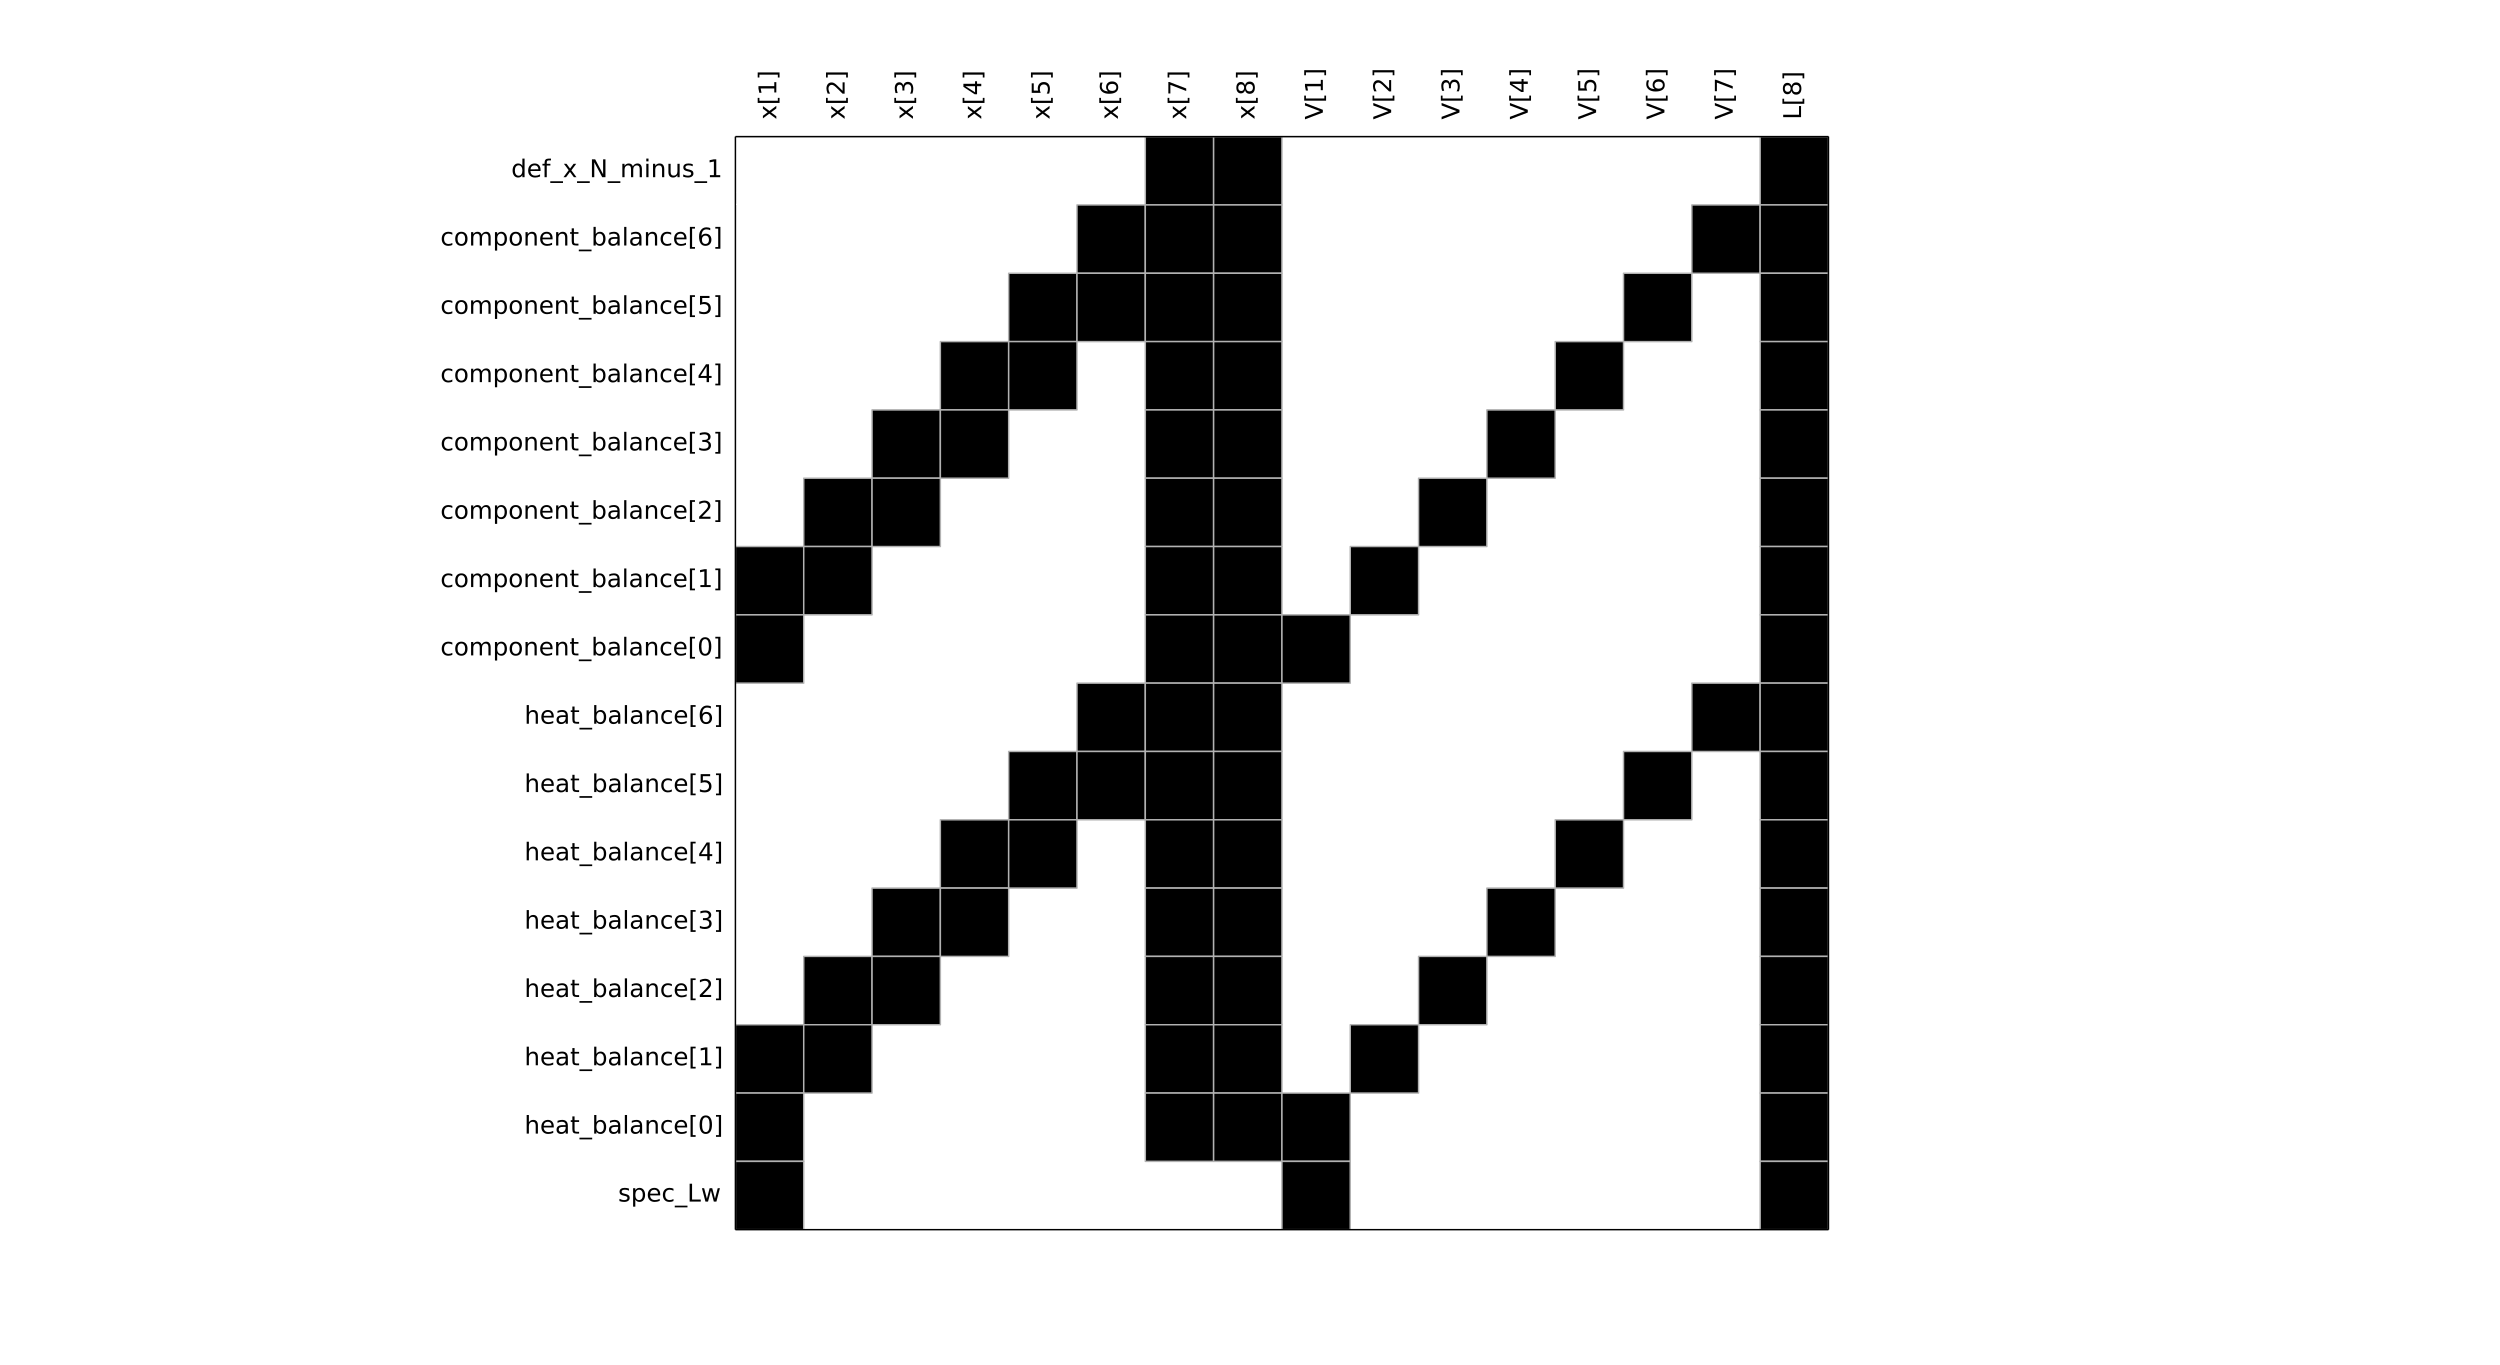 <?xml version="1.0" encoding="utf-8" standalone="no"?>
<!DOCTYPE svg PUBLIC "-//W3C//DTD SVG 1.1//EN"
  "http://www.w3.org/Graphics/SVG/1.1/DTD/svg11.dtd">
<!-- Created with matplotlib (http://matplotlib.org/) -->
<svg height="919pt" version="1.1" viewBox="0 0 1683 919" width="1683pt" xmlns="http://www.w3.org/2000/svg" xmlns:xlink="http://www.w3.org/1999/xlink">
 <defs>
  <style type="text/css">
*{stroke-linecap:butt;stroke-linejoin:round;}
  </style>
 </defs>
 <g id="figure_1">
  <g id="patch_1">
   <path d="
M0 919.8
L1683.9 919.8
L1683.9 0
L0 0
z
" style="fill:#ffffff;"/>
  </g>
  <g id="axes_1">
   <g id="patch_2">
    <path d="
M495.079 827.82
L1230.92 827.82
L1230.92 91.98
L495.079 91.98
z
" style="fill:#ffffff;"/>
   </g>
   <g id="patch_3">
    <path clip-path="url(#p1e54a2358b)" d="
M771.019 91.98
L817.009 91.98
L817.009 137.97
L771.019 137.97
z
" style="stroke:#b2b2b2;"/>
   </g>
   <g id="patch_4">
    <path clip-path="url(#p1e54a2358b)" d="
M817.009 91.98
L862.999 91.98
L862.999 137.97
L817.009 137.97
z
" style="stroke:#b2b2b2;"/>
   </g>
   <g id="patch_5">
    <path clip-path="url(#p1e54a2358b)" d="
M1184.93 91.98
L1230.92 91.98
L1230.92 137.97
L1184.93 137.97
z
" style="stroke:#b2b2b2;"/>
   </g>
   <g id="patch_6">
    <path clip-path="url(#p1e54a2358b)" d="
M725.029 137.97
L771.019 137.97
L771.019 183.96
L725.029 183.96
z
" style="stroke:#b2b2b2;"/>
   </g>
   <g id="patch_7">
    <path clip-path="url(#p1e54a2358b)" d="
M771.019 137.97
L817.009 137.97
L817.009 183.96
L771.019 183.96
z
" style="stroke:#b2b2b2;"/>
   </g>
   <g id="patch_8">
    <path clip-path="url(#p1e54a2358b)" d="
M817.009 137.97
L862.999 137.97
L862.999 183.96
L817.009 183.96
z
" style="stroke:#b2b2b2;"/>
   </g>
   <g id="patch_9">
    <path clip-path="url(#p1e54a2358b)" d="
M1138.94 137.97
L1184.93 137.97
L1184.93 183.96
L1138.94 183.96
z
" style="stroke:#b2b2b2;"/>
   </g>
   <g id="patch_10">
    <path clip-path="url(#p1e54a2358b)" d="
M1184.93 137.97
L1230.92 137.97
L1230.92 183.96
L1184.93 183.96
z
" style="stroke:#b2b2b2;"/>
   </g>
   <g id="patch_11">
    <path clip-path="url(#p1e54a2358b)" d="
M679.039 183.96
L725.029 183.96
L725.029 229.95
L679.039 229.95
z
" style="stroke:#b2b2b2;"/>
   </g>
   <g id="patch_12">
    <path clip-path="url(#p1e54a2358b)" d="
M725.029 183.96
L771.019 183.96
L771.019 229.95
L725.029 229.95
z
" style="stroke:#b2b2b2;"/>
   </g>
   <g id="patch_13">
    <path clip-path="url(#p1e54a2358b)" d="
M771.019 183.96
L817.009 183.96
L817.009 229.95
L771.019 229.95
z
" style="stroke:#b2b2b2;"/>
   </g>
   <g id="patch_14">
    <path clip-path="url(#p1e54a2358b)" d="
M817.009 183.96
L862.999 183.96
L862.999 229.95
L817.009 229.95
z
" style="stroke:#b2b2b2;"/>
   </g>
   <g id="patch_15">
    <path clip-path="url(#p1e54a2358b)" d="
M1092.95 183.96
L1138.94 183.96
L1138.94 229.95
L1092.95 229.95
z
" style="stroke:#b2b2b2;"/>
   </g>
   <g id="patch_16">
    <path clip-path="url(#p1e54a2358b)" d="
M1184.93 183.96
L1230.92 183.96
L1230.92 229.95
L1184.93 229.95
z
" style="stroke:#b2b2b2;"/>
   </g>
   <g id="patch_17">
    <path clip-path="url(#p1e54a2358b)" d="
M633.049 229.95
L679.039 229.95
L679.039 275.94
L633.049 275.94
z
" style="stroke:#b2b2b2;"/>
   </g>
   <g id="patch_18">
    <path clip-path="url(#p1e54a2358b)" d="
M679.039 229.95
L725.029 229.95
L725.029 275.94
L679.039 275.94
z
" style="stroke:#b2b2b2;"/>
   </g>
   <g id="patch_19">
    <path clip-path="url(#p1e54a2358b)" d="
M771.019 229.95
L817.009 229.95
L817.009 275.94
L771.019 275.94
z
" style="stroke:#b2b2b2;"/>
   </g>
   <g id="patch_20">
    <path clip-path="url(#p1e54a2358b)" d="
M817.009 229.95
L862.999 229.95
L862.999 275.94
L817.009 275.94
z
" style="stroke:#b2b2b2;"/>
   </g>
   <g id="patch_21">
    <path clip-path="url(#p1e54a2358b)" d="
M1046.96 229.95
L1092.95 229.95
L1092.95 275.94
L1046.96 275.94
z
" style="stroke:#b2b2b2;"/>
   </g>
   <g id="patch_22">
    <path clip-path="url(#p1e54a2358b)" d="
M1184.93 229.95
L1230.92 229.95
L1230.92 275.94
L1184.93 275.94
z
" style="stroke:#b2b2b2;"/>
   </g>
   <g id="patch_23">
    <path clip-path="url(#p1e54a2358b)" d="
M587.059 275.94
L633.049 275.94
L633.049 321.93
L587.059 321.93
z
" style="stroke:#b2b2b2;"/>
   </g>
   <g id="patch_24">
    <path clip-path="url(#p1e54a2358b)" d="
M633.049 275.94
L679.039 275.94
L679.039 321.93
L633.049 321.93
z
" style="stroke:#b2b2b2;"/>
   </g>
   <g id="patch_25">
    <path clip-path="url(#p1e54a2358b)" d="
M771.019 275.94
L817.009 275.94
L817.009 321.93
L771.019 321.93
z
" style="stroke:#b2b2b2;"/>
   </g>
   <g id="patch_26">
    <path clip-path="url(#p1e54a2358b)" d="
M817.009 275.94
L862.999 275.94
L862.999 321.93
L817.009 321.93
z
" style="stroke:#b2b2b2;"/>
   </g>
   <g id="patch_27">
    <path clip-path="url(#p1e54a2358b)" d="
M1000.97 275.94
L1046.96 275.94
L1046.96 321.93
L1000.97 321.93
z
" style="stroke:#b2b2b2;"/>
   </g>
   <g id="patch_28">
    <path clip-path="url(#p1e54a2358b)" d="
M1184.93 275.94
L1230.92 275.94
L1230.92 321.93
L1184.93 321.93
z
" style="stroke:#b2b2b2;"/>
   </g>
   <g id="patch_29">
    <path clip-path="url(#p1e54a2358b)" d="
M541.069 321.93
L587.059 321.93
L587.059 367.92
L541.069 367.92
z
" style="stroke:#b2b2b2;"/>
   </g>
   <g id="patch_30">
    <path clip-path="url(#p1e54a2358b)" d="
M587.059 321.93
L633.049 321.93
L633.049 367.92
L587.059 367.92
z
" style="stroke:#b2b2b2;"/>
   </g>
   <g id="patch_31">
    <path clip-path="url(#p1e54a2358b)" d="
M771.019 321.93
L817.009 321.93
L817.009 367.92
L771.019 367.92
z
" style="stroke:#b2b2b2;"/>
   </g>
   <g id="patch_32">
    <path clip-path="url(#p1e54a2358b)" d="
M817.009 321.93
L862.999 321.93
L862.999 367.92
L817.009 367.92
z
" style="stroke:#b2b2b2;"/>
   </g>
   <g id="patch_33">
    <path clip-path="url(#p1e54a2358b)" d="
M954.979 321.93
L1000.97 321.93
L1000.97 367.92
L954.979 367.92
z
" style="stroke:#b2b2b2;"/>
   </g>
   <g id="patch_34">
    <path clip-path="url(#p1e54a2358b)" d="
M1184.93 321.93
L1230.92 321.93
L1230.92 367.92
L1184.93 367.92
z
" style="stroke:#b2b2b2;"/>
   </g>
   <g id="patch_35">
    <path clip-path="url(#p1e54a2358b)" d="
M495.079 367.92
L541.069 367.92
L541.069 413.91
L495.079 413.91
z
" style="stroke:#b2b2b2;"/>
   </g>
   <g id="patch_36">
    <path clip-path="url(#p1e54a2358b)" d="
M541.069 367.92
L587.059 367.92
L587.059 413.91
L541.069 413.91
z
" style="stroke:#b2b2b2;"/>
   </g>
   <g id="patch_37">
    <path clip-path="url(#p1e54a2358b)" d="
M771.019 367.92
L817.009 367.92
L817.009 413.91
L771.019 413.91
z
" style="stroke:#b2b2b2;"/>
   </g>
   <g id="patch_38">
    <path clip-path="url(#p1e54a2358b)" d="
M817.009 367.92
L862.999 367.92
L862.999 413.91
L817.009 413.91
z
" style="stroke:#b2b2b2;"/>
   </g>
   <g id="patch_39">
    <path clip-path="url(#p1e54a2358b)" d="
M908.989 367.92
L954.979 367.92
L954.979 413.91
L908.989 413.91
z
" style="stroke:#b2b2b2;"/>
   </g>
   <g id="patch_40">
    <path clip-path="url(#p1e54a2358b)" d="
M1184.93 367.92
L1230.92 367.92
L1230.92 413.91
L1184.93 413.91
z
" style="stroke:#b2b2b2;"/>
   </g>
   <g id="patch_41">
    <path clip-path="url(#p1e54a2358b)" d="
M495.079 413.91
L541.069 413.91
L541.069 459.9
L495.079 459.9
z
" style="stroke:#b2b2b2;"/>
   </g>
   <g id="patch_42">
    <path clip-path="url(#p1e54a2358b)" d="
M771.019 413.91
L817.009 413.91
L817.009 459.9
L771.019 459.9
z
" style="stroke:#b2b2b2;"/>
   </g>
   <g id="patch_43">
    <path clip-path="url(#p1e54a2358b)" d="
M817.009 413.91
L862.999 413.91
L862.999 459.9
L817.009 459.9
z
" style="stroke:#b2b2b2;"/>
   </g>
   <g id="patch_44">
    <path clip-path="url(#p1e54a2358b)" d="
M862.999 413.91
L908.989 413.91
L908.989 459.9
L862.999 459.9
z
" style="stroke:#b2b2b2;"/>
   </g>
   <g id="patch_45">
    <path clip-path="url(#p1e54a2358b)" d="
M1184.93 413.91
L1230.92 413.91
L1230.92 459.9
L1184.93 459.9
z
" style="stroke:#b2b2b2;"/>
   </g>
   <g id="patch_46">
    <path clip-path="url(#p1e54a2358b)" d="
M725.029 459.9
L771.019 459.9
L771.019 505.89
L725.029 505.89
z
" style="stroke:#b2b2b2;"/>
   </g>
   <g id="patch_47">
    <path clip-path="url(#p1e54a2358b)" d="
M771.019 459.9
L817.009 459.9
L817.009 505.89
L771.019 505.89
z
" style="stroke:#b2b2b2;"/>
   </g>
   <g id="patch_48">
    <path clip-path="url(#p1e54a2358b)" d="
M817.009 459.9
L862.999 459.9
L862.999 505.89
L817.009 505.89
z
" style="stroke:#b2b2b2;"/>
   </g>
   <g id="patch_49">
    <path clip-path="url(#p1e54a2358b)" d="
M1138.94 459.9
L1184.93 459.9
L1184.93 505.89
L1138.94 505.89
z
" style="stroke:#b2b2b2;"/>
   </g>
   <g id="patch_50">
    <path clip-path="url(#p1e54a2358b)" d="
M1184.93 459.9
L1230.92 459.9
L1230.92 505.89
L1184.93 505.89
z
" style="stroke:#b2b2b2;"/>
   </g>
   <g id="patch_51">
    <path clip-path="url(#p1e54a2358b)" d="
M679.039 505.89
L725.029 505.89
L725.029 551.88
L679.039 551.88
z
" style="stroke:#b2b2b2;"/>
   </g>
   <g id="patch_52">
    <path clip-path="url(#p1e54a2358b)" d="
M725.029 505.89
L771.019 505.89
L771.019 551.88
L725.029 551.88
z
" style="stroke:#b2b2b2;"/>
   </g>
   <g id="patch_53">
    <path clip-path="url(#p1e54a2358b)" d="
M771.019 505.89
L817.009 505.89
L817.009 551.88
L771.019 551.88
z
" style="stroke:#b2b2b2;"/>
   </g>
   <g id="patch_54">
    <path clip-path="url(#p1e54a2358b)" d="
M817.009 505.89
L862.999 505.89
L862.999 551.88
L817.009 551.88
z
" style="stroke:#b2b2b2;"/>
   </g>
   <g id="patch_55">
    <path clip-path="url(#p1e54a2358b)" d="
M1092.95 505.89
L1138.94 505.89
L1138.94 551.88
L1092.95 551.88
z
" style="stroke:#b2b2b2;"/>
   </g>
   <g id="patch_56">
    <path clip-path="url(#p1e54a2358b)" d="
M1184.93 505.89
L1230.92 505.89
L1230.92 551.88
L1184.93 551.88
z
" style="stroke:#b2b2b2;"/>
   </g>
   <g id="patch_57">
    <path clip-path="url(#p1e54a2358b)" d="
M633.049 551.88
L679.039 551.88
L679.039 597.87
L633.049 597.87
z
" style="stroke:#b2b2b2;"/>
   </g>
   <g id="patch_58">
    <path clip-path="url(#p1e54a2358b)" d="
M679.039 551.88
L725.029 551.88
L725.029 597.87
L679.039 597.87
z
" style="stroke:#b2b2b2;"/>
   </g>
   <g id="patch_59">
    <path clip-path="url(#p1e54a2358b)" d="
M771.019 551.88
L817.009 551.88
L817.009 597.87
L771.019 597.87
z
" style="stroke:#b2b2b2;"/>
   </g>
   <g id="patch_60">
    <path clip-path="url(#p1e54a2358b)" d="
M817.009 551.88
L862.999 551.88
L862.999 597.87
L817.009 597.87
z
" style="stroke:#b2b2b2;"/>
   </g>
   <g id="patch_61">
    <path clip-path="url(#p1e54a2358b)" d="
M1046.96 551.88
L1092.95 551.88
L1092.95 597.87
L1046.96 597.87
z
" style="stroke:#b2b2b2;"/>
   </g>
   <g id="patch_62">
    <path clip-path="url(#p1e54a2358b)" d="
M1184.93 551.88
L1230.92 551.88
L1230.92 597.87
L1184.93 597.87
z
" style="stroke:#b2b2b2;"/>
   </g>
   <g id="patch_63">
    <path clip-path="url(#p1e54a2358b)" d="
M587.059 597.87
L633.049 597.87
L633.049 643.86
L587.059 643.86
z
" style="stroke:#b2b2b2;"/>
   </g>
   <g id="patch_64">
    <path clip-path="url(#p1e54a2358b)" d="
M633.049 597.87
L679.039 597.87
L679.039 643.86
L633.049 643.86
z
" style="stroke:#b2b2b2;"/>
   </g>
   <g id="patch_65">
    <path clip-path="url(#p1e54a2358b)" d="
M771.019 597.87
L817.009 597.87
L817.009 643.86
L771.019 643.86
z
" style="stroke:#b2b2b2;"/>
   </g>
   <g id="patch_66">
    <path clip-path="url(#p1e54a2358b)" d="
M817.009 597.87
L862.999 597.87
L862.999 643.86
L817.009 643.86
z
" style="stroke:#b2b2b2;"/>
   </g>
   <g id="patch_67">
    <path clip-path="url(#p1e54a2358b)" d="
M1000.97 597.87
L1046.96 597.87
L1046.96 643.86
L1000.97 643.86
z
" style="stroke:#b2b2b2;"/>
   </g>
   <g id="patch_68">
    <path clip-path="url(#p1e54a2358b)" d="
M1184.93 597.87
L1230.92 597.87
L1230.92 643.86
L1184.93 643.86
z
" style="stroke:#b2b2b2;"/>
   </g>
   <g id="patch_69">
    <path clip-path="url(#p1e54a2358b)" d="
M541.069 643.86
L587.059 643.86
L587.059 689.85
L541.069 689.85
z
" style="stroke:#b2b2b2;"/>
   </g>
   <g id="patch_70">
    <path clip-path="url(#p1e54a2358b)" d="
M587.059 643.86
L633.049 643.86
L633.049 689.85
L587.059 689.85
z
" style="stroke:#b2b2b2;"/>
   </g>
   <g id="patch_71">
    <path clip-path="url(#p1e54a2358b)" d="
M771.019 643.86
L817.009 643.86
L817.009 689.85
L771.019 689.85
z
" style="stroke:#b2b2b2;"/>
   </g>
   <g id="patch_72">
    <path clip-path="url(#p1e54a2358b)" d="
M817.009 643.86
L862.999 643.86
L862.999 689.85
L817.009 689.85
z
" style="stroke:#b2b2b2;"/>
   </g>
   <g id="patch_73">
    <path clip-path="url(#p1e54a2358b)" d="
M954.979 643.86
L1000.97 643.86
L1000.97 689.85
L954.979 689.85
z
" style="stroke:#b2b2b2;"/>
   </g>
   <g id="patch_74">
    <path clip-path="url(#p1e54a2358b)" d="
M1184.93 643.86
L1230.92 643.86
L1230.92 689.85
L1184.93 689.85
z
" style="stroke:#b2b2b2;"/>
   </g>
   <g id="patch_75">
    <path clip-path="url(#p1e54a2358b)" d="
M495.079 689.85
L541.069 689.85
L541.069 735.84
L495.079 735.84
z
" style="stroke:#b2b2b2;"/>
   </g>
   <g id="patch_76">
    <path clip-path="url(#p1e54a2358b)" d="
M541.069 689.85
L587.059 689.85
L587.059 735.84
L541.069 735.84
z
" style="stroke:#b2b2b2;"/>
   </g>
   <g id="patch_77">
    <path clip-path="url(#p1e54a2358b)" d="
M771.019 689.85
L817.009 689.85
L817.009 735.84
L771.019 735.84
z
" style="stroke:#b2b2b2;"/>
   </g>
   <g id="patch_78">
    <path clip-path="url(#p1e54a2358b)" d="
M817.009 689.85
L862.999 689.85
L862.999 735.84
L817.009 735.84
z
" style="stroke:#b2b2b2;"/>
   </g>
   <g id="patch_79">
    <path clip-path="url(#p1e54a2358b)" d="
M908.989 689.85
L954.979 689.85
L954.979 735.84
L908.989 735.84
z
" style="stroke:#b2b2b2;"/>
   </g>
   <g id="patch_80">
    <path clip-path="url(#p1e54a2358b)" d="
M1184.93 689.85
L1230.92 689.85
L1230.92 735.84
L1184.93 735.84
z
" style="stroke:#b2b2b2;"/>
   </g>
   <g id="patch_81">
    <path clip-path="url(#p1e54a2358b)" d="
M495.079 735.84
L541.069 735.84
L541.069 781.83
L495.079 781.83
z
" style="stroke:#b2b2b2;"/>
   </g>
   <g id="patch_82">
    <path clip-path="url(#p1e54a2358b)" d="
M771.019 735.84
L817.009 735.84
L817.009 781.83
L771.019 781.83
z
" style="stroke:#b2b2b2;"/>
   </g>
   <g id="patch_83">
    <path clip-path="url(#p1e54a2358b)" d="
M817.009 735.84
L862.999 735.84
L862.999 781.83
L817.009 781.83
z
" style="stroke:#b2b2b2;"/>
   </g>
   <g id="patch_84">
    <path clip-path="url(#p1e54a2358b)" d="
M862.999 735.84
L908.989 735.84
L908.989 781.83
L862.999 781.83
z
" style="stroke:#b2b2b2;"/>
   </g>
   <g id="patch_85">
    <path clip-path="url(#p1e54a2358b)" d="
M1184.93 735.84
L1230.92 735.84
L1230.92 781.83
L1184.93 781.83
z
" style="stroke:#b2b2b2;"/>
   </g>
   <g id="patch_86">
    <path clip-path="url(#p1e54a2358b)" d="
M495.079 781.83
L541.069 781.83
L541.069 827.82
L495.079 827.82
z
" style="stroke:#b2b2b2;"/>
   </g>
   <g id="patch_87">
    <path clip-path="url(#p1e54a2358b)" d="
M862.999 781.83
L908.989 781.83
L908.989 827.82
L862.999 827.82
z
" style="stroke:#b2b2b2;"/>
   </g>
   <g id="patch_88">
    <path clip-path="url(#p1e54a2358b)" d="
M1184.93 781.83
L1230.92 781.83
L1230.92 827.82
L1184.93 827.82
z
" style="stroke:#b2b2b2;"/>
   </g>
   <g id="matplotlib.axis_1"/>
   <g id="matplotlib.axis_2"/>
   <g id="patch_89">
    <path d="
M495.079 91.98
L1230.92 91.98" style="fill:none;stroke:#000000;"/>
   </g>
   <g id="patch_90">
    <path d="
M1230.92 827.82
L1230.92 91.98" style="fill:none;stroke:#000000;"/>
   </g>
   <g id="patch_91">
    <path d="
M495.079 827.82
L1230.92 827.82" style="fill:none;stroke:#000000;"/>
   </g>
   <g id="patch_92">
    <path d="
M495.079 827.82
L495.079 91.98" style="fill:none;stroke:#000000;"/>
   </g>
   <g id="text_1">
    <!-- X -->
    <defs>
     <path d="
M6.297 72.906
L16.891 72.906
L35.016 45.797
L53.219 72.906
L63.812 72.906
L40.375 37.891
L65.375 0
L54.781 0
L34.281 31
L13.625 0
L2.984 0
L29 38.922
z
" id="DejaVuSans-58"/>
    </defs>
    <g style="fill:#ffffff;" transform="translate(495.079 137.97)scale(0.12 -0.12)">
     <use xlink:href="#DejaVuSans-58"/>
    </g>
   </g>
   <g id="text_2">
    <!-- def_x_N_minus_1 -->
    <defs>
     <path d="
M9.812 72.906
L23.094 72.906
L55.422 11.922
L55.422 72.906
L64.984 72.906
L64.984 0
L51.703 0
L19.391 60.984
L19.391 0
L9.812 0
z
" id="DejaVuSans-4e"/>
     <path d="
M52 44.188
Q55.375 50.25 60.062 53.125
Q64.75 56 71.094 56
Q79.641 56 84.281 50.016
Q88.922 44.047 88.922 33.016
L88.922 0
L79.891 0
L79.891 32.719
Q79.891 40.578 77.094 44.375
Q74.312 48.188 68.609 48.188
Q61.625 48.188 57.562 43.547
Q53.516 38.922 53.516 30.906
L53.516 0
L44.484 0
L44.484 32.719
Q44.484 40.625 41.703 44.406
Q38.922 48.188 33.109 48.188
Q26.219 48.188 22.156 43.531
Q18.109 38.875 18.109 30.906
L18.109 0
L9.078 0
L9.078 54.688
L18.109 54.688
L18.109 46.188
Q21.188 51.219 25.484 53.609
Q29.781 56 35.688 56
Q41.656 56 45.828 52.969
Q50 49.953 52 44.188" id="DejaVuSans-6d"/>
     <path d="
M54.891 33.016
L54.891 0
L45.906 0
L45.906 32.719
Q45.906 40.484 42.875 44.328
Q39.844 48.188 33.797 48.188
Q26.516 48.188 22.312 43.547
Q18.109 38.922 18.109 30.906
L18.109 0
L9.078 0
L9.078 54.688
L18.109 54.688
L18.109 46.188
Q21.344 51.125 25.703 53.562
Q30.078 56 35.797 56
Q45.219 56 50.047 50.172
Q54.891 44.344 54.891 33.016" id="DejaVuSans-6e"/>
     <path d="
M50.984 -16.609
L50.984 -23.578
L-0.984 -23.578
L-0.984 -16.609
z
" id="DejaVuSans-5f"/>
     <path d="
M12.406 8.297
L28.516 8.297
L28.516 63.922
L10.984 60.406
L10.984 69.391
L28.422 72.906
L38.281 72.906
L38.281 8.297
L54.391 8.297
L54.391 0
L12.406 0
z
" id="DejaVuSans-31"/>
     <path d="
M8.5 21.578
L8.5 54.688
L17.484 54.688
L17.484 21.922
Q17.484 14.156 20.5 10.266
Q23.531 6.391 29.594 6.391
Q36.859 6.391 41.078 11.031
Q45.312 15.672 45.312 23.688
L45.312 54.688
L54.297 54.688
L54.297 0
L45.312 0
L45.312 8.406
Q42.047 3.422 37.719 1
Q33.406 -1.422 27.688 -1.422
Q18.266 -1.422 13.375 4.438
Q8.5 10.297 8.5 21.578
M31.109 56
z
" id="DejaVuSans-75"/>
     <path d="
M54.891 54.688
L35.109 28.078
L55.906 0
L45.312 0
L29.391 21.484
L13.484 0
L2.875 0
L24.125 28.609
L4.688 54.688
L15.281 54.688
L29.781 35.203
L44.281 54.688
z
" id="DejaVuSans-78"/>
     <path d="
M9.422 54.688
L18.406 54.688
L18.406 0
L9.422 0
z

M9.422 75.984
L18.406 75.984
L18.406 64.594
L9.422 64.594
z
" id="DejaVuSans-69"/>
     <path d="
M37.109 75.984
L37.109 68.5
L28.516 68.5
Q23.688 68.5 21.797 66.547
Q19.922 64.594 19.922 59.516
L19.922 54.688
L34.719 54.688
L34.719 47.703
L19.922 47.703
L19.922 0
L10.891 0
L10.891 47.703
L2.297 47.703
L2.297 54.688
L10.891 54.688
L10.891 58.5
Q10.891 67.625 15.141 71.797
Q19.391 75.984 28.609 75.984
z
" id="DejaVuSans-66"/>
     <path d="
M45.406 46.391
L45.406 75.984
L54.391 75.984
L54.391 0
L45.406 0
L45.406 8.203
Q42.578 3.328 38.25 0.953
Q33.938 -1.422 27.875 -1.422
Q17.969 -1.422 11.734 6.484
Q5.516 14.406 5.516 27.297
Q5.516 40.188 11.734 48.094
Q17.969 56 27.875 56
Q33.938 56 38.25 53.625
Q42.578 51.266 45.406 46.391
M14.797 27.297
Q14.797 17.391 18.875 11.75
Q22.953 6.109 30.078 6.109
Q37.203 6.109 41.297 11.75
Q45.406 17.391 45.406 27.297
Q45.406 37.203 41.297 42.844
Q37.203 48.484 30.078 48.484
Q22.953 48.484 18.875 42.844
Q14.797 37.203 14.797 27.297" id="DejaVuSans-64"/>
     <path d="
M56.203 29.594
L56.203 25.203
L14.891 25.203
Q15.484 15.922 20.484 11.062
Q25.484 6.203 34.422 6.203
Q39.594 6.203 44.453 7.469
Q49.312 8.734 54.109 11.281
L54.109 2.781
Q49.266 0.734 44.188 -0.344
Q39.109 -1.422 33.891 -1.422
Q20.797 -1.422 13.156 6.188
Q5.516 13.812 5.516 26.812
Q5.516 40.234 12.766 48.109
Q20.016 56 32.328 56
Q43.359 56 49.781 48.891
Q56.203 41.797 56.203 29.594
M47.219 32.234
Q47.125 39.594 43.094 43.984
Q39.062 48.391 32.422 48.391
Q24.906 48.391 20.391 44.141
Q15.875 39.891 15.188 32.172
z
" id="DejaVuSans-65"/>
     <path d="
M44.281 53.078
L44.281 44.578
Q40.484 46.531 36.375 47.5
Q32.281 48.484 27.875 48.484
Q21.188 48.484 17.844 46.438
Q14.5 44.391 14.5 40.281
Q14.5 37.156 16.891 35.375
Q19.281 33.594 26.516 31.984
L29.594 31.297
Q39.156 29.25 43.188 25.516
Q47.219 21.781 47.219 15.094
Q47.219 7.469 41.188 3.016
Q35.156 -1.422 24.609 -1.422
Q20.219 -1.422 15.453 -0.562
Q10.688 0.297 5.422 2
L5.422 11.281
Q10.406 8.688 15.234 7.391
Q20.062 6.109 24.812 6.109
Q31.156 6.109 34.562 8.281
Q37.984 10.453 37.984 14.406
Q37.984 18.062 35.516 20.016
Q33.062 21.969 24.703 23.781
L21.578 24.516
Q13.234 26.266 9.516 29.906
Q5.812 33.547 5.812 39.891
Q5.812 47.609 11.281 51.797
Q16.75 56 26.812 56
Q31.781 56 36.172 55.266
Q40.578 54.547 44.281 53.078" id="DejaVuSans-73"/>
    </defs>
    <g transform="translate(344.169 119.287)scale(0.165 -0.165)">
     <use xlink:href="#DejaVuSans-64"/>
     <use x="63.477" xlink:href="#DejaVuSans-65"/>
     <use x="125.0" xlink:href="#DejaVuSans-66"/>
     <use x="160.205" xlink:href="#DejaVuSans-5f"/>
     <use x="210.205" xlink:href="#DejaVuSans-78"/>
     <use x="269.385" xlink:href="#DejaVuSans-5f"/>
     <use x="319.385" xlink:href="#DejaVuSans-4e"/>
     <use x="394.189" xlink:href="#DejaVuSans-5f"/>
     <use x="444.189" xlink:href="#DejaVuSans-6d"/>
     <use x="541.602" xlink:href="#DejaVuSans-69"/>
     <use x="569.385" xlink:href="#DejaVuSans-6e"/>
     <use x="632.764" xlink:href="#DejaVuSans-75"/>
     <use x="696.143" xlink:href="#DejaVuSans-73"/>
     <use x="748.242" xlink:href="#DejaVuSans-5f"/>
     <use x="798.242" xlink:href="#DejaVuSans-31"/>
    </g>
   </g>
   <g id="text_3">
    <!-- component_balance[6] -->
    <defs>
     <path d="
M30.609 48.391
Q23.391 48.391 19.188 42.75
Q14.984 37.109 14.984 27.297
Q14.984 17.484 19.156 11.844
Q23.344 6.203 30.609 6.203
Q37.797 6.203 41.984 11.859
Q46.188 17.531 46.188 27.297
Q46.188 37.016 41.984 42.703
Q37.797 48.391 30.609 48.391
M30.609 56
Q42.328 56 49.016 48.375
Q55.719 40.766 55.719 27.297
Q55.719 13.875 49.016 6.219
Q42.328 -1.422 30.609 -1.422
Q18.844 -1.422 12.172 6.219
Q5.516 13.875 5.516 27.297
Q5.516 40.766 12.172 48.375
Q18.844 56 30.609 56" id="DejaVuSans-6f"/>
     <path d="
M8.594 75.984
L29.297 75.984
L29.297 69
L17.578 69
L17.578 -6.203
L29.297 -6.203
L29.297 -13.188
L8.594 -13.188
z
" id="DejaVuSans-5b"/>
     <path d="
M9.422 75.984
L18.406 75.984
L18.406 0
L9.422 0
z
" id="DejaVuSans-6c"/>
     <path d="
M18.109 8.203
L18.109 -20.797
L9.078 -20.797
L9.078 54.688
L18.109 54.688
L18.109 46.391
Q20.953 51.266 25.266 53.625
Q29.594 56 35.594 56
Q45.562 56 51.781 48.094
Q58.016 40.188 58.016 27.297
Q58.016 14.406 51.781 6.484
Q45.562 -1.422 35.594 -1.422
Q29.594 -1.422 25.266 0.953
Q20.953 3.328 18.109 8.203
M48.688 27.297
Q48.688 37.203 44.609 42.844
Q40.531 48.484 33.406 48.484
Q26.266 48.484 22.188 42.844
Q18.109 37.203 18.109 27.297
Q18.109 17.391 22.188 11.75
Q26.266 6.109 33.406 6.109
Q40.531 6.109 44.609 11.75
Q48.688 17.391 48.688 27.297" id="DejaVuSans-70"/>
     <path d="
M33.016 40.375
Q26.375 40.375 22.484 35.828
Q18.609 31.297 18.609 23.391
Q18.609 15.531 22.484 10.953
Q26.375 6.391 33.016 6.391
Q39.656 6.391 43.531 10.953
Q47.406 15.531 47.406 23.391
Q47.406 31.297 43.531 35.828
Q39.656 40.375 33.016 40.375
M52.594 71.297
L52.594 62.312
Q48.875 64.062 45.094 64.984
Q41.312 65.922 37.594 65.922
Q27.828 65.922 22.672 59.328
Q17.531 52.734 16.797 39.406
Q19.672 43.656 24.016 45.922
Q28.375 48.188 33.594 48.188
Q44.578 48.188 50.953 41.516
Q57.328 34.859 57.328 23.391
Q57.328 12.156 50.688 5.359
Q44.047 -1.422 33.016 -1.422
Q20.359 -1.422 13.672 8.266
Q6.984 17.969 6.984 36.375
Q6.984 53.656 15.188 63.938
Q23.391 74.219 37.203 74.219
Q40.922 74.219 44.703 73.484
Q48.484 72.75 52.594 71.297" id="DejaVuSans-36"/>
     <path d="
M18.312 70.219
L18.312 54.688
L36.812 54.688
L36.812 47.703
L18.312 47.703
L18.312 18.016
Q18.312 11.328 20.141 9.422
Q21.969 7.516 27.594 7.516
L36.812 7.516
L36.812 0
L27.594 0
Q17.188 0 13.234 3.875
Q9.281 7.766 9.281 18.016
L9.281 47.703
L2.688 47.703
L2.688 54.688
L9.281 54.688
L9.281 70.219
z
" id="DejaVuSans-74"/>
     <path d="
M30.422 75.984
L30.422 -13.188
L9.719 -13.188
L9.719 -6.203
L21.391 -6.203
L21.391 69
L9.719 69
L9.719 75.984
z
" id="DejaVuSans-5d"/>
     <path d="
M48.688 27.297
Q48.688 37.203 44.609 42.844
Q40.531 48.484 33.406 48.484
Q26.266 48.484 22.188 42.844
Q18.109 37.203 18.109 27.297
Q18.109 17.391 22.188 11.75
Q26.266 6.109 33.406 6.109
Q40.531 6.109 44.609 11.75
Q48.688 17.391 48.688 27.297
M18.109 46.391
Q20.953 51.266 25.266 53.625
Q29.594 56 35.594 56
Q45.562 56 51.781 48.094
Q58.016 40.188 58.016 27.297
Q58.016 14.406 51.781 6.484
Q45.562 -1.422 35.594 -1.422
Q29.594 -1.422 25.266 0.953
Q20.953 3.328 18.109 8.203
L18.109 0
L9.078 0
L9.078 75.984
L18.109 75.984
z
" id="DejaVuSans-62"/>
     <path d="
M48.781 52.594
L48.781 44.188
Q44.969 46.297 41.141 47.344
Q37.312 48.391 33.406 48.391
Q24.656 48.391 19.812 42.844
Q14.984 37.312 14.984 27.297
Q14.984 17.281 19.812 11.734
Q24.656 6.203 33.406 6.203
Q37.312 6.203 41.141 7.25
Q44.969 8.297 48.781 10.406
L48.781 2.094
Q45.016 0.344 40.984 -0.531
Q36.969 -1.422 32.422 -1.422
Q20.062 -1.422 12.781 6.344
Q5.516 14.109 5.516 27.297
Q5.516 40.672 12.859 48.328
Q20.219 56 33.016 56
Q37.156 56 41.109 55.141
Q45.062 54.297 48.781 52.594" id="DejaVuSans-63"/>
     <path d="
M34.281 27.484
Q23.391 27.484 19.188 25
Q14.984 22.516 14.984 16.5
Q14.984 11.719 18.141 8.906
Q21.297 6.109 26.703 6.109
Q34.188 6.109 38.703 11.406
Q43.219 16.703 43.219 25.484
L43.219 27.484
z

M52.203 31.203
L52.203 0
L43.219 0
L43.219 8.297
Q40.141 3.328 35.547 0.953
Q30.953 -1.422 24.312 -1.422
Q15.922 -1.422 10.953 3.297
Q6 8.016 6 15.922
Q6 25.141 12.172 29.828
Q18.359 34.516 30.609 34.516
L43.219 34.516
L43.219 35.406
Q43.219 41.609 39.141 45
Q35.062 48.391 27.688 48.391
Q23 48.391 18.547 47.266
Q14.109 46.141 10.016 43.891
L10.016 52.203
Q14.938 54.109 19.578 55.047
Q24.219 56 28.609 56
Q40.484 56 46.344 49.844
Q52.203 43.703 52.203 31.203" id="DejaVuSans-61"/>
    </defs>
    <g transform="translate(296.464 165.277)scale(0.165 -0.165)">
     <use xlink:href="#DejaVuSans-63"/>
     <use x="54.98" xlink:href="#DejaVuSans-6f"/>
     <use x="116.162" xlink:href="#DejaVuSans-6d"/>
     <use x="213.574" xlink:href="#DejaVuSans-70"/>
     <use x="277.051" xlink:href="#DejaVuSans-6f"/>
     <use x="338.232" xlink:href="#DejaVuSans-6e"/>
     <use x="401.611" xlink:href="#DejaVuSans-65"/>
     <use x="463.135" xlink:href="#DejaVuSans-6e"/>
     <use x="526.514" xlink:href="#DejaVuSans-74"/>
     <use x="565.723" xlink:href="#DejaVuSans-5f"/>
     <use x="615.723" xlink:href="#DejaVuSans-62"/>
     <use x="679.199" xlink:href="#DejaVuSans-61"/>
     <use x="740.479" xlink:href="#DejaVuSans-6c"/>
     <use x="768.262" xlink:href="#DejaVuSans-61"/>
     <use x="829.541" xlink:href="#DejaVuSans-6e"/>
     <use x="892.92" xlink:href="#DejaVuSans-63"/>
     <use x="947.9" xlink:href="#DejaVuSans-65"/>
     <use x="1009.424" xlink:href="#DejaVuSans-5b"/>
     <use x="1048.438" xlink:href="#DejaVuSans-36"/>
     <use x="1112.061" xlink:href="#DejaVuSans-5d"/>
    </g>
   </g>
   <g id="text_4">
    <!-- component_balance[5] -->
    <defs>
     <path d="
M10.797 72.906
L49.516 72.906
L49.516 64.594
L19.828 64.594
L19.828 46.734
Q21.969 47.469 24.109 47.828
Q26.266 48.188 28.422 48.188
Q40.625 48.188 47.75 41.5
Q54.891 34.812 54.891 23.391
Q54.891 11.625 47.562 5.094
Q40.234 -1.422 26.906 -1.422
Q22.312 -1.422 17.547 -0.641
Q12.797 0.141 7.719 1.703
L7.719 11.625
Q12.109 9.234 16.797 8.062
Q21.484 6.891 26.703 6.891
Q35.156 6.891 40.078 11.328
Q45.016 15.766 45.016 23.391
Q45.016 31 40.078 35.438
Q35.156 39.891 26.703 39.891
Q22.75 39.891 18.812 39.016
Q14.891 38.141 10.797 36.281
z
" id="DejaVuSans-35"/>
    </defs>
    <g transform="translate(296.464 211.267)scale(0.165 -0.165)">
     <use xlink:href="#DejaVuSans-63"/>
     <use x="54.98" xlink:href="#DejaVuSans-6f"/>
     <use x="116.162" xlink:href="#DejaVuSans-6d"/>
     <use x="213.574" xlink:href="#DejaVuSans-70"/>
     <use x="277.051" xlink:href="#DejaVuSans-6f"/>
     <use x="338.232" xlink:href="#DejaVuSans-6e"/>
     <use x="401.611" xlink:href="#DejaVuSans-65"/>
     <use x="463.135" xlink:href="#DejaVuSans-6e"/>
     <use x="526.514" xlink:href="#DejaVuSans-74"/>
     <use x="565.723" xlink:href="#DejaVuSans-5f"/>
     <use x="615.723" xlink:href="#DejaVuSans-62"/>
     <use x="679.199" xlink:href="#DejaVuSans-61"/>
     <use x="740.479" xlink:href="#DejaVuSans-6c"/>
     <use x="768.262" xlink:href="#DejaVuSans-61"/>
     <use x="829.541" xlink:href="#DejaVuSans-6e"/>
     <use x="892.92" xlink:href="#DejaVuSans-63"/>
     <use x="947.9" xlink:href="#DejaVuSans-65"/>
     <use x="1009.424" xlink:href="#DejaVuSans-5b"/>
     <use x="1048.438" xlink:href="#DejaVuSans-35"/>
     <use x="1112.061" xlink:href="#DejaVuSans-5d"/>
    </g>
   </g>
   <g id="text_5">
    <!-- component_balance[4] -->
    <defs>
     <path d="
M37.797 64.312
L12.891 25.391
L37.797 25.391
z

M35.203 72.906
L47.609 72.906
L47.609 25.391
L58.016 25.391
L58.016 17.188
L47.609 17.188
L47.609 0
L37.797 0
L37.797 17.188
L4.891 17.188
L4.891 26.703
z
" id="DejaVuSans-34"/>
    </defs>
    <g transform="translate(296.464 257.257)scale(0.165 -0.165)">
     <use xlink:href="#DejaVuSans-63"/>
     <use x="54.98" xlink:href="#DejaVuSans-6f"/>
     <use x="116.162" xlink:href="#DejaVuSans-6d"/>
     <use x="213.574" xlink:href="#DejaVuSans-70"/>
     <use x="277.051" xlink:href="#DejaVuSans-6f"/>
     <use x="338.232" xlink:href="#DejaVuSans-6e"/>
     <use x="401.611" xlink:href="#DejaVuSans-65"/>
     <use x="463.135" xlink:href="#DejaVuSans-6e"/>
     <use x="526.514" xlink:href="#DejaVuSans-74"/>
     <use x="565.723" xlink:href="#DejaVuSans-5f"/>
     <use x="615.723" xlink:href="#DejaVuSans-62"/>
     <use x="679.199" xlink:href="#DejaVuSans-61"/>
     <use x="740.479" xlink:href="#DejaVuSans-6c"/>
     <use x="768.262" xlink:href="#DejaVuSans-61"/>
     <use x="829.541" xlink:href="#DejaVuSans-6e"/>
     <use x="892.92" xlink:href="#DejaVuSans-63"/>
     <use x="947.9" xlink:href="#DejaVuSans-65"/>
     <use x="1009.424" xlink:href="#DejaVuSans-5b"/>
     <use x="1048.438" xlink:href="#DejaVuSans-34"/>
     <use x="1112.061" xlink:href="#DejaVuSans-5d"/>
    </g>
   </g>
   <g id="text_6">
    <!-- component_balance[3] -->
    <defs>
     <path d="
M40.578 39.312
Q47.656 37.797 51.625 33
Q55.609 28.219 55.609 21.188
Q55.609 10.406 48.188 4.484
Q40.766 -1.422 27.094 -1.422
Q22.516 -1.422 17.656 -0.516
Q12.797 0.391 7.625 2.203
L7.625 11.719
Q11.719 9.328 16.594 8.109
Q21.484 6.891 26.812 6.891
Q36.078 6.891 40.938 10.547
Q45.797 14.203 45.797 21.188
Q45.797 27.641 41.281 31.266
Q36.766 34.906 28.719 34.906
L20.219 34.906
L20.219 43.016
L29.109 43.016
Q36.375 43.016 40.234 45.922
Q44.094 48.828 44.094 54.297
Q44.094 59.906 40.109 62.906
Q36.141 65.922 28.719 65.922
Q24.656 65.922 20.016 65.031
Q15.375 64.156 9.812 62.312
L9.812 71.094
Q15.438 72.656 20.344 73.438
Q25.25 74.219 29.594 74.219
Q40.828 74.219 47.359 69.109
Q53.906 64.016 53.906 55.328
Q53.906 49.266 50.438 45.094
Q46.969 40.922 40.578 39.312" id="DejaVuSans-33"/>
    </defs>
    <g transform="translate(296.464 303.247)scale(0.165 -0.165)">
     <use xlink:href="#DejaVuSans-63"/>
     <use x="54.98" xlink:href="#DejaVuSans-6f"/>
     <use x="116.162" xlink:href="#DejaVuSans-6d"/>
     <use x="213.574" xlink:href="#DejaVuSans-70"/>
     <use x="277.051" xlink:href="#DejaVuSans-6f"/>
     <use x="338.232" xlink:href="#DejaVuSans-6e"/>
     <use x="401.611" xlink:href="#DejaVuSans-65"/>
     <use x="463.135" xlink:href="#DejaVuSans-6e"/>
     <use x="526.514" xlink:href="#DejaVuSans-74"/>
     <use x="565.723" xlink:href="#DejaVuSans-5f"/>
     <use x="615.723" xlink:href="#DejaVuSans-62"/>
     <use x="679.199" xlink:href="#DejaVuSans-61"/>
     <use x="740.479" xlink:href="#DejaVuSans-6c"/>
     <use x="768.262" xlink:href="#DejaVuSans-61"/>
     <use x="829.541" xlink:href="#DejaVuSans-6e"/>
     <use x="892.92" xlink:href="#DejaVuSans-63"/>
     <use x="947.9" xlink:href="#DejaVuSans-65"/>
     <use x="1009.424" xlink:href="#DejaVuSans-5b"/>
     <use x="1048.438" xlink:href="#DejaVuSans-33"/>
     <use x="1112.061" xlink:href="#DejaVuSans-5d"/>
    </g>
   </g>
   <g id="text_7">
    <!-- component_balance[2] -->
    <defs>
     <path d="
M19.188 8.297
L53.609 8.297
L53.609 0
L7.328 0
L7.328 8.297
Q12.938 14.109 22.625 23.891
Q32.328 33.688 34.812 36.531
Q39.547 41.844 41.422 45.531
Q43.312 49.219 43.312 52.781
Q43.312 58.594 39.234 62.25
Q35.156 65.922 28.609 65.922
Q23.969 65.922 18.812 64.312
Q13.672 62.703 7.812 59.422
L7.812 69.391
Q13.766 71.781 18.938 73
Q24.125 74.219 28.422 74.219
Q39.75 74.219 46.484 68.547
Q53.219 62.891 53.219 53.422
Q53.219 48.922 51.531 44.891
Q49.859 40.875 45.406 35.406
Q44.188 33.984 37.641 27.219
Q31.109 20.453 19.188 8.297" id="DejaVuSans-32"/>
    </defs>
    <g transform="translate(296.464 349.237)scale(0.165 -0.165)">
     <use xlink:href="#DejaVuSans-63"/>
     <use x="54.98" xlink:href="#DejaVuSans-6f"/>
     <use x="116.162" xlink:href="#DejaVuSans-6d"/>
     <use x="213.574" xlink:href="#DejaVuSans-70"/>
     <use x="277.051" xlink:href="#DejaVuSans-6f"/>
     <use x="338.232" xlink:href="#DejaVuSans-6e"/>
     <use x="401.611" xlink:href="#DejaVuSans-65"/>
     <use x="463.135" xlink:href="#DejaVuSans-6e"/>
     <use x="526.514" xlink:href="#DejaVuSans-74"/>
     <use x="565.723" xlink:href="#DejaVuSans-5f"/>
     <use x="615.723" xlink:href="#DejaVuSans-62"/>
     <use x="679.199" xlink:href="#DejaVuSans-61"/>
     <use x="740.479" xlink:href="#DejaVuSans-6c"/>
     <use x="768.262" xlink:href="#DejaVuSans-61"/>
     <use x="829.541" xlink:href="#DejaVuSans-6e"/>
     <use x="892.92" xlink:href="#DejaVuSans-63"/>
     <use x="947.9" xlink:href="#DejaVuSans-65"/>
     <use x="1009.424" xlink:href="#DejaVuSans-5b"/>
     <use x="1048.438" xlink:href="#DejaVuSans-32"/>
     <use x="1112.061" xlink:href="#DejaVuSans-5d"/>
    </g>
   </g>
   <g id="text_8">
    <!-- component_balance[1] -->
    <g transform="translate(296.464 395.227)scale(0.165 -0.165)">
     <use xlink:href="#DejaVuSans-63"/>
     <use x="54.98" xlink:href="#DejaVuSans-6f"/>
     <use x="116.162" xlink:href="#DejaVuSans-6d"/>
     <use x="213.574" xlink:href="#DejaVuSans-70"/>
     <use x="277.051" xlink:href="#DejaVuSans-6f"/>
     <use x="338.232" xlink:href="#DejaVuSans-6e"/>
     <use x="401.611" xlink:href="#DejaVuSans-65"/>
     <use x="463.135" xlink:href="#DejaVuSans-6e"/>
     <use x="526.514" xlink:href="#DejaVuSans-74"/>
     <use x="565.723" xlink:href="#DejaVuSans-5f"/>
     <use x="615.723" xlink:href="#DejaVuSans-62"/>
     <use x="679.199" xlink:href="#DejaVuSans-61"/>
     <use x="740.479" xlink:href="#DejaVuSans-6c"/>
     <use x="768.262" xlink:href="#DejaVuSans-61"/>
     <use x="829.541" xlink:href="#DejaVuSans-6e"/>
     <use x="892.92" xlink:href="#DejaVuSans-63"/>
     <use x="947.9" xlink:href="#DejaVuSans-65"/>
     <use x="1009.424" xlink:href="#DejaVuSans-5b"/>
     <use x="1048.438" xlink:href="#DejaVuSans-31"/>
     <use x="1112.061" xlink:href="#DejaVuSans-5d"/>
    </g>
   </g>
   <g id="text_9">
    <!-- component_balance[0] -->
    <defs>
     <path d="
M31.781 66.406
Q24.172 66.406 20.328 58.906
Q16.5 51.422 16.5 36.375
Q16.5 21.391 20.328 13.891
Q24.172 6.391 31.781 6.391
Q39.453 6.391 43.281 13.891
Q47.125 21.391 47.125 36.375
Q47.125 51.422 43.281 58.906
Q39.453 66.406 31.781 66.406
M31.781 74.219
Q44.047 74.219 50.516 64.516
Q56.984 54.828 56.984 36.375
Q56.984 17.969 50.516 8.266
Q44.047 -1.422 31.781 -1.422
Q19.531 -1.422 13.062 8.266
Q6.594 17.969 6.594 36.375
Q6.594 54.828 13.062 64.516
Q19.531 74.219 31.781 74.219" id="DejaVuSans-30"/>
    </defs>
    <g transform="translate(296.464 441.217)scale(0.165 -0.165)">
     <use xlink:href="#DejaVuSans-63"/>
     <use x="54.98" xlink:href="#DejaVuSans-6f"/>
     <use x="116.162" xlink:href="#DejaVuSans-6d"/>
     <use x="213.574" xlink:href="#DejaVuSans-70"/>
     <use x="277.051" xlink:href="#DejaVuSans-6f"/>
     <use x="338.232" xlink:href="#DejaVuSans-6e"/>
     <use x="401.611" xlink:href="#DejaVuSans-65"/>
     <use x="463.135" xlink:href="#DejaVuSans-6e"/>
     <use x="526.514" xlink:href="#DejaVuSans-74"/>
     <use x="565.723" xlink:href="#DejaVuSans-5f"/>
     <use x="615.723" xlink:href="#DejaVuSans-62"/>
     <use x="679.199" xlink:href="#DejaVuSans-61"/>
     <use x="740.479" xlink:href="#DejaVuSans-6c"/>
     <use x="768.262" xlink:href="#DejaVuSans-61"/>
     <use x="829.541" xlink:href="#DejaVuSans-6e"/>
     <use x="892.92" xlink:href="#DejaVuSans-63"/>
     <use x="947.9" xlink:href="#DejaVuSans-65"/>
     <use x="1009.424" xlink:href="#DejaVuSans-5b"/>
     <use x="1048.438" xlink:href="#DejaVuSans-30"/>
     <use x="1112.061" xlink:href="#DejaVuSans-5d"/>
    </g>
   </g>
   <g id="text_10">
    <!-- heat_balance[6] -->
    <defs>
     <path d="
M54.891 33.016
L54.891 0
L45.906 0
L45.906 32.719
Q45.906 40.484 42.875 44.328
Q39.844 48.188 33.797 48.188
Q26.516 48.188 22.312 43.547
Q18.109 38.922 18.109 30.906
L18.109 0
L9.078 0
L9.078 75.984
L18.109 75.984
L18.109 46.188
Q21.344 51.125 25.703 53.562
Q30.078 56 35.797 56
Q45.219 56 50.047 50.172
Q54.891 44.344 54.891 33.016" id="DejaVuSans-68"/>
    </defs>
    <g transform="translate(353.061 487.207)scale(0.165 -0.165)">
     <use xlink:href="#DejaVuSans-68"/>
     <use x="63.379" xlink:href="#DejaVuSans-65"/>
     <use x="124.902" xlink:href="#DejaVuSans-61"/>
     <use x="186.182" xlink:href="#DejaVuSans-74"/>
     <use x="225.391" xlink:href="#DejaVuSans-5f"/>
     <use x="275.391" xlink:href="#DejaVuSans-62"/>
     <use x="338.867" xlink:href="#DejaVuSans-61"/>
     <use x="400.146" xlink:href="#DejaVuSans-6c"/>
     <use x="427.93" xlink:href="#DejaVuSans-61"/>
     <use x="489.209" xlink:href="#DejaVuSans-6e"/>
     <use x="552.588" xlink:href="#DejaVuSans-63"/>
     <use x="607.568" xlink:href="#DejaVuSans-65"/>
     <use x="669.092" xlink:href="#DejaVuSans-5b"/>
     <use x="708.105" xlink:href="#DejaVuSans-36"/>
     <use x="771.729" xlink:href="#DejaVuSans-5d"/>
    </g>
   </g>
   <g id="text_11">
    <!-- heat_balance[5] -->
    <g transform="translate(353.061 533.197)scale(0.165 -0.165)">
     <use xlink:href="#DejaVuSans-68"/>
     <use x="63.379" xlink:href="#DejaVuSans-65"/>
     <use x="124.902" xlink:href="#DejaVuSans-61"/>
     <use x="186.182" xlink:href="#DejaVuSans-74"/>
     <use x="225.391" xlink:href="#DejaVuSans-5f"/>
     <use x="275.391" xlink:href="#DejaVuSans-62"/>
     <use x="338.867" xlink:href="#DejaVuSans-61"/>
     <use x="400.146" xlink:href="#DejaVuSans-6c"/>
     <use x="427.93" xlink:href="#DejaVuSans-61"/>
     <use x="489.209" xlink:href="#DejaVuSans-6e"/>
     <use x="552.588" xlink:href="#DejaVuSans-63"/>
     <use x="607.568" xlink:href="#DejaVuSans-65"/>
     <use x="669.092" xlink:href="#DejaVuSans-5b"/>
     <use x="708.105" xlink:href="#DejaVuSans-35"/>
     <use x="771.729" xlink:href="#DejaVuSans-5d"/>
    </g>
   </g>
   <g id="text_12">
    <!-- heat_balance[4] -->
    <g transform="translate(353.061 579.187)scale(0.165 -0.165)">
     <use xlink:href="#DejaVuSans-68"/>
     <use x="63.379" xlink:href="#DejaVuSans-65"/>
     <use x="124.902" xlink:href="#DejaVuSans-61"/>
     <use x="186.182" xlink:href="#DejaVuSans-74"/>
     <use x="225.391" xlink:href="#DejaVuSans-5f"/>
     <use x="275.391" xlink:href="#DejaVuSans-62"/>
     <use x="338.867" xlink:href="#DejaVuSans-61"/>
     <use x="400.146" xlink:href="#DejaVuSans-6c"/>
     <use x="427.93" xlink:href="#DejaVuSans-61"/>
     <use x="489.209" xlink:href="#DejaVuSans-6e"/>
     <use x="552.588" xlink:href="#DejaVuSans-63"/>
     <use x="607.568" xlink:href="#DejaVuSans-65"/>
     <use x="669.092" xlink:href="#DejaVuSans-5b"/>
     <use x="708.105" xlink:href="#DejaVuSans-34"/>
     <use x="771.729" xlink:href="#DejaVuSans-5d"/>
    </g>
   </g>
   <g id="text_13">
    <!-- heat_balance[3] -->
    <g transform="translate(353.061 625.177)scale(0.165 -0.165)">
     <use xlink:href="#DejaVuSans-68"/>
     <use x="63.379" xlink:href="#DejaVuSans-65"/>
     <use x="124.902" xlink:href="#DejaVuSans-61"/>
     <use x="186.182" xlink:href="#DejaVuSans-74"/>
     <use x="225.391" xlink:href="#DejaVuSans-5f"/>
     <use x="275.391" xlink:href="#DejaVuSans-62"/>
     <use x="338.867" xlink:href="#DejaVuSans-61"/>
     <use x="400.146" xlink:href="#DejaVuSans-6c"/>
     <use x="427.93" xlink:href="#DejaVuSans-61"/>
     <use x="489.209" xlink:href="#DejaVuSans-6e"/>
     <use x="552.588" xlink:href="#DejaVuSans-63"/>
     <use x="607.568" xlink:href="#DejaVuSans-65"/>
     <use x="669.092" xlink:href="#DejaVuSans-5b"/>
     <use x="708.105" xlink:href="#DejaVuSans-33"/>
     <use x="771.729" xlink:href="#DejaVuSans-5d"/>
    </g>
   </g>
   <g id="text_14">
    <!-- heat_balance[2] -->
    <g transform="translate(353.061 671.167)scale(0.165 -0.165)">
     <use xlink:href="#DejaVuSans-68"/>
     <use x="63.379" xlink:href="#DejaVuSans-65"/>
     <use x="124.902" xlink:href="#DejaVuSans-61"/>
     <use x="186.182" xlink:href="#DejaVuSans-74"/>
     <use x="225.391" xlink:href="#DejaVuSans-5f"/>
     <use x="275.391" xlink:href="#DejaVuSans-62"/>
     <use x="338.867" xlink:href="#DejaVuSans-61"/>
     <use x="400.146" xlink:href="#DejaVuSans-6c"/>
     <use x="427.93" xlink:href="#DejaVuSans-61"/>
     <use x="489.209" xlink:href="#DejaVuSans-6e"/>
     <use x="552.588" xlink:href="#DejaVuSans-63"/>
     <use x="607.568" xlink:href="#DejaVuSans-65"/>
     <use x="669.092" xlink:href="#DejaVuSans-5b"/>
     <use x="708.105" xlink:href="#DejaVuSans-32"/>
     <use x="771.729" xlink:href="#DejaVuSans-5d"/>
    </g>
   </g>
   <g id="text_15">
    <!-- heat_balance[1] -->
    <g transform="translate(353.061 717.157)scale(0.165 -0.165)">
     <use xlink:href="#DejaVuSans-68"/>
     <use x="63.379" xlink:href="#DejaVuSans-65"/>
     <use x="124.902" xlink:href="#DejaVuSans-61"/>
     <use x="186.182" xlink:href="#DejaVuSans-74"/>
     <use x="225.391" xlink:href="#DejaVuSans-5f"/>
     <use x="275.391" xlink:href="#DejaVuSans-62"/>
     <use x="338.867" xlink:href="#DejaVuSans-61"/>
     <use x="400.146" xlink:href="#DejaVuSans-6c"/>
     <use x="427.93" xlink:href="#DejaVuSans-61"/>
     <use x="489.209" xlink:href="#DejaVuSans-6e"/>
     <use x="552.588" xlink:href="#DejaVuSans-63"/>
     <use x="607.568" xlink:href="#DejaVuSans-65"/>
     <use x="669.092" xlink:href="#DejaVuSans-5b"/>
     <use x="708.105" xlink:href="#DejaVuSans-31"/>
     <use x="771.729" xlink:href="#DejaVuSans-5d"/>
    </g>
   </g>
   <g id="text_16">
    <!-- heat_balance[0] -->
    <g transform="translate(353.061 763.147)scale(0.165 -0.165)">
     <use xlink:href="#DejaVuSans-68"/>
     <use x="63.379" xlink:href="#DejaVuSans-65"/>
     <use x="124.902" xlink:href="#DejaVuSans-61"/>
     <use x="186.182" xlink:href="#DejaVuSans-74"/>
     <use x="225.391" xlink:href="#DejaVuSans-5f"/>
     <use x="275.391" xlink:href="#DejaVuSans-62"/>
     <use x="338.867" xlink:href="#DejaVuSans-61"/>
     <use x="400.146" xlink:href="#DejaVuSans-6c"/>
     <use x="427.93" xlink:href="#DejaVuSans-61"/>
     <use x="489.209" xlink:href="#DejaVuSans-6e"/>
     <use x="552.588" xlink:href="#DejaVuSans-63"/>
     <use x="607.568" xlink:href="#DejaVuSans-65"/>
     <use x="669.092" xlink:href="#DejaVuSans-5b"/>
     <use x="708.105" xlink:href="#DejaVuSans-30"/>
     <use x="771.729" xlink:href="#DejaVuSans-5d"/>
    </g>
   </g>
   <g id="text_17">
    <!-- spec_Lw -->
    <defs>
     <path d="
M4.203 54.688
L13.188 54.688
L24.422 12.016
L35.594 54.688
L46.188 54.688
L57.422 12.016
L68.609 54.688
L77.594 54.688
L63.281 0
L52.688 0
L40.922 44.828
L29.109 0
L18.5 0
z
" id="DejaVuSans-77"/>
     <path d="
M9.812 72.906
L19.672 72.906
L19.672 8.297
L55.172 8.297
L55.172 0
L9.812 0
z
" id="DejaVuSans-4c"/>
    </defs>
    <g transform="translate(416.11 808.908)scale(0.165 -0.165)">
     <use xlink:href="#DejaVuSans-73"/>
     <use x="52.1" xlink:href="#DejaVuSans-70"/>
     <use x="115.576" xlink:href="#DejaVuSans-65"/>
     <use x="177.1" xlink:href="#DejaVuSans-63"/>
     <use x="232.08" xlink:href="#DejaVuSans-5f"/>
     <use x="282.08" xlink:href="#DejaVuSans-4c"/>
     <use x="337.793" xlink:href="#DejaVuSans-77"/>
    </g>
   </g>
   <g id="text_18">
    <!-- x[1] -->
    <g transform="translate(522.615 80.483)rotate(-90.0)scale(0.165 -0.165)">
     <use xlink:href="#DejaVuSans-78"/>
     <use x="59.18" xlink:href="#DejaVuSans-5b"/>
     <use x="98.193" xlink:href="#DejaVuSans-31"/>
     <use x="161.816" xlink:href="#DejaVuSans-5d"/>
    </g>
   </g>
   <g id="text_19">
    <!-- x[2] -->
    <g transform="translate(568.605 80.483)rotate(-90.0)scale(0.165 -0.165)">
     <use xlink:href="#DejaVuSans-78"/>
     <use x="59.18" xlink:href="#DejaVuSans-5b"/>
     <use x="98.193" xlink:href="#DejaVuSans-32"/>
     <use x="161.816" xlink:href="#DejaVuSans-5d"/>
    </g>
   </g>
   <g id="text_20">
    <!-- x[3] -->
    <g transform="translate(614.595 80.483)rotate(-90.0)scale(0.165 -0.165)">
     <use xlink:href="#DejaVuSans-78"/>
     <use x="59.18" xlink:href="#DejaVuSans-5b"/>
     <use x="98.193" xlink:href="#DejaVuSans-33"/>
     <use x="161.816" xlink:href="#DejaVuSans-5d"/>
    </g>
   </g>
   <g id="text_21">
    <!-- x[4] -->
    <g transform="translate(660.585 80.483)rotate(-90.0)scale(0.165 -0.165)">
     <use xlink:href="#DejaVuSans-78"/>
     <use x="59.18" xlink:href="#DejaVuSans-5b"/>
     <use x="98.193" xlink:href="#DejaVuSans-34"/>
     <use x="161.816" xlink:href="#DejaVuSans-5d"/>
    </g>
   </g>
   <g id="text_22">
    <!-- x[5] -->
    <g transform="translate(706.575 80.483)rotate(-90.0)scale(0.165 -0.165)">
     <use xlink:href="#DejaVuSans-78"/>
     <use x="59.18" xlink:href="#DejaVuSans-5b"/>
     <use x="98.193" xlink:href="#DejaVuSans-35"/>
     <use x="161.816" xlink:href="#DejaVuSans-5d"/>
    </g>
   </g>
   <g id="text_23">
    <!-- x[6] -->
    <g transform="translate(752.565 80.483)rotate(-90.0)scale(0.165 -0.165)">
     <use xlink:href="#DejaVuSans-78"/>
     <use x="59.18" xlink:href="#DejaVuSans-5b"/>
     <use x="98.193" xlink:href="#DejaVuSans-36"/>
     <use x="161.816" xlink:href="#DejaVuSans-5d"/>
    </g>
   </g>
   <g id="text_24">
    <!-- x[7] -->
    <defs>
     <path d="
M8.203 72.906
L55.078 72.906
L55.078 68.703
L28.609 0
L18.312 0
L43.219 64.594
L8.203 64.594
z
" id="DejaVuSans-37"/>
    </defs>
    <g transform="translate(798.555 80.483)rotate(-90.0)scale(0.165 -0.165)">
     <use xlink:href="#DejaVuSans-78"/>
     <use x="59.18" xlink:href="#DejaVuSans-5b"/>
     <use x="98.193" xlink:href="#DejaVuSans-37"/>
     <use x="161.816" xlink:href="#DejaVuSans-5d"/>
    </g>
   </g>
   <g id="text_25">
    <!-- x[8] -->
    <defs>
     <path d="
M31.781 34.625
Q24.75 34.625 20.719 30.859
Q16.703 27.094 16.703 20.516
Q16.703 13.922 20.719 10.156
Q24.75 6.391 31.781 6.391
Q38.812 6.391 42.859 10.172
Q46.922 13.969 46.922 20.516
Q46.922 27.094 42.891 30.859
Q38.875 34.625 31.781 34.625
M21.922 38.812
Q15.578 40.375 12.031 44.719
Q8.5 49.078 8.5 55.328
Q8.5 64.062 14.719 69.141
Q20.953 74.219 31.781 74.219
Q42.672 74.219 48.875 69.141
Q55.078 64.062 55.078 55.328
Q55.078 49.078 51.531 44.719
Q48 40.375 41.703 38.812
Q48.828 37.156 52.797 32.312
Q56.781 27.484 56.781 20.516
Q56.781 9.906 50.312 4.234
Q43.844 -1.422 31.781 -1.422
Q19.734 -1.422 13.25 4.234
Q6.781 9.906 6.781 20.516
Q6.781 27.484 10.781 32.312
Q14.797 37.156 21.922 38.812
M18.312 54.391
Q18.312 48.734 21.844 45.562
Q25.391 42.391 31.781 42.391
Q38.141 42.391 41.719 45.562
Q45.312 48.734 45.312 54.391
Q45.312 60.062 41.719 63.234
Q38.141 66.406 31.781 66.406
Q25.391 66.406 21.844 63.234
Q18.312 60.062 18.312 54.391" id="DejaVuSans-38"/>
    </defs>
    <g transform="translate(844.545 80.483)rotate(-90.0)scale(0.165 -0.165)">
     <use xlink:href="#DejaVuSans-78"/>
     <use x="59.18" xlink:href="#DejaVuSans-5b"/>
     <use x="98.193" xlink:href="#DejaVuSans-38"/>
     <use x="161.816" xlink:href="#DejaVuSans-5d"/>
    </g>
   </g>
   <g id="text_26">
    <!-- V[1] -->
    <defs>
     <path d="
M28.609 0
L0.781 72.906
L11.078 72.906
L34.188 11.531
L57.328 72.906
L67.578 72.906
L39.797 0
z
" id="DejaVuSans-56"/>
    </defs>
    <g transform="translate(890.535 80.483)rotate(-90.0)scale(0.165 -0.165)">
     <use xlink:href="#DejaVuSans-56"/>
     <use x="68.408" xlink:href="#DejaVuSans-5b"/>
     <use x="107.422" xlink:href="#DejaVuSans-31"/>
     <use x="171.045" xlink:href="#DejaVuSans-5d"/>
    </g>
   </g>
   <g id="text_27">
    <!-- V[2] -->
    <g transform="translate(936.525 80.483)rotate(-90.0)scale(0.165 -0.165)">
     <use xlink:href="#DejaVuSans-56"/>
     <use x="68.408" xlink:href="#DejaVuSans-5b"/>
     <use x="107.422" xlink:href="#DejaVuSans-32"/>
     <use x="171.045" xlink:href="#DejaVuSans-5d"/>
    </g>
   </g>
   <g id="text_28">
    <!-- V[3] -->
    <g transform="translate(982.515 80.483)rotate(-90.0)scale(0.165 -0.165)">
     <use xlink:href="#DejaVuSans-56"/>
     <use x="68.408" xlink:href="#DejaVuSans-5b"/>
     <use x="107.422" xlink:href="#DejaVuSans-33"/>
     <use x="171.045" xlink:href="#DejaVuSans-5d"/>
    </g>
   </g>
   <g id="text_29">
    <!-- V[4] -->
    <g transform="translate(1028.505 80.483)rotate(-90.0)scale(0.165 -0.165)">
     <use xlink:href="#DejaVuSans-56"/>
     <use x="68.408" xlink:href="#DejaVuSans-5b"/>
     <use x="107.422" xlink:href="#DejaVuSans-34"/>
     <use x="171.045" xlink:href="#DejaVuSans-5d"/>
    </g>
   </g>
   <g id="text_30">
    <!-- V[5] -->
    <g transform="translate(1074.495 80.483)rotate(-90.0)scale(0.165 -0.165)">
     <use xlink:href="#DejaVuSans-56"/>
     <use x="68.408" xlink:href="#DejaVuSans-5b"/>
     <use x="107.422" xlink:href="#DejaVuSans-35"/>
     <use x="171.045" xlink:href="#DejaVuSans-5d"/>
    </g>
   </g>
   <g id="text_31">
    <!-- V[6] -->
    <g transform="translate(1120.485 80.483)rotate(-90.0)scale(0.165 -0.165)">
     <use xlink:href="#DejaVuSans-56"/>
     <use x="68.408" xlink:href="#DejaVuSans-5b"/>
     <use x="107.422" xlink:href="#DejaVuSans-36"/>
     <use x="171.045" xlink:href="#DejaVuSans-5d"/>
    </g>
   </g>
   <g id="text_32">
    <!-- V[7] -->
    <g transform="translate(1166.475 80.483)rotate(-90.0)scale(0.165 -0.165)">
     <use xlink:href="#DejaVuSans-56"/>
     <use x="68.408" xlink:href="#DejaVuSans-5b"/>
     <use x="107.422" xlink:href="#DejaVuSans-37"/>
     <use x="171.045" xlink:href="#DejaVuSans-5d"/>
    </g>
   </g>
   <g id="text_33">
    <!-- L[8] -->
    <g transform="translate(1212.465 80.483)rotate(-90.0)scale(0.165 -0.165)">
     <use xlink:href="#DejaVuSans-4c"/>
     <use x="55.713" xlink:href="#DejaVuSans-5b"/>
     <use x="94.727" xlink:href="#DejaVuSans-38"/>
     <use x="158.35" xlink:href="#DejaVuSans-5d"/>
    </g>
   </g>
  </g>
 </g>
 <defs>
  <clipPath id="p1e54a2358b">
   <rect height="735.84" width="735.84" x="495.079" y="91.98"/>
  </clipPath>
 </defs>
</svg>

